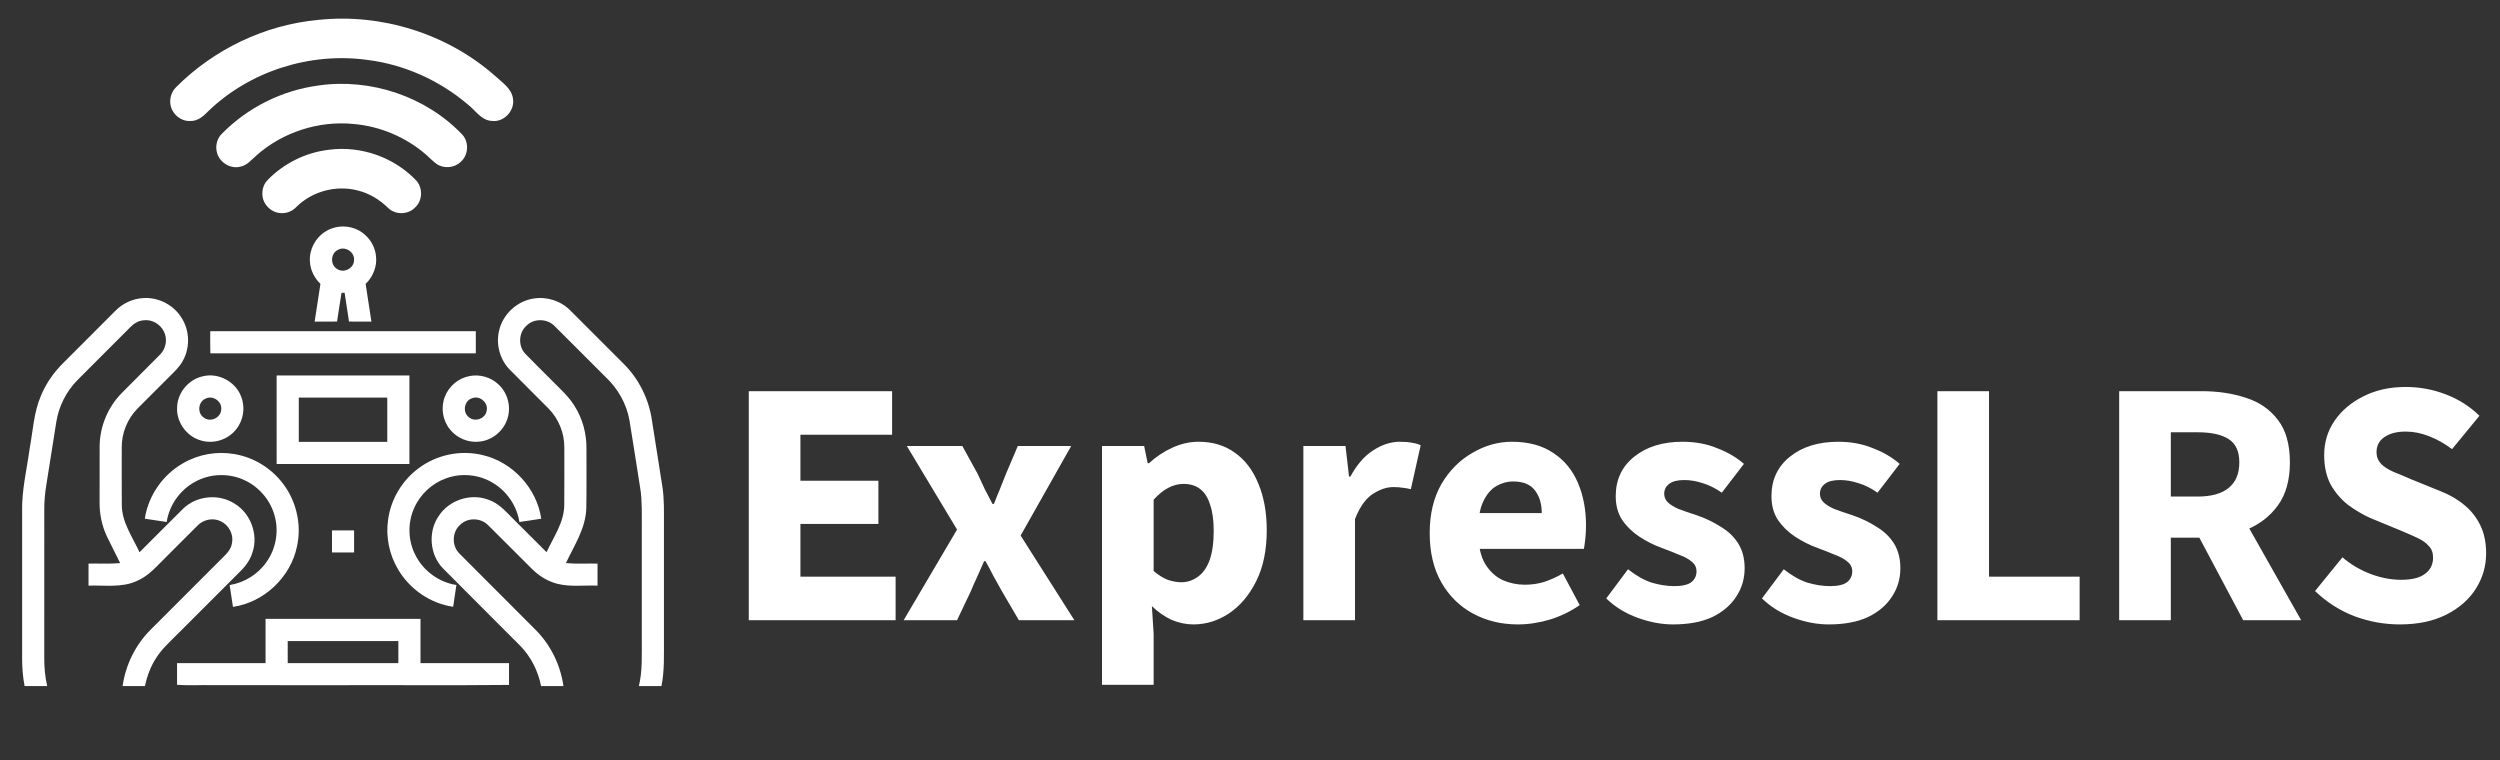 <svg width="911" height="277" viewBox="0 0 911 277" fill="none" xmlns="http://www.w3.org/2000/svg">
<rect x="0" y="0" width="911" height="277" fill="#333333" stroke="none"/>
<path d="M272.856 226V142.544H325.08V158.416H291.672V175.184H320.088V190.928H291.672V210.128H326.36V226H272.856ZM329.292 226L348.748 192.976L330.444 162.512H350.668L356.3 172.752C357.153 174.544 358.007 176.379 358.86 178.256C359.799 180.048 360.737 181.84 361.676 183.632H362.188C362.871 181.84 363.596 180.048 364.364 178.256C365.132 176.379 365.857 174.544 366.54 172.752L370.892 162.512H390.348L371.916 195.152L391.5 226H371.276L365.132 215.504C364.108 213.712 363.084 211.877 362.06 210C361.121 208.123 360.14 206.288 359.116 204.496H358.604C357.836 206.288 357.025 208.123 356.172 210C355.319 211.792 354.508 213.627 353.74 215.504L348.748 226H329.292ZM401.57 249.552V162.512H416.93L418.21 168.784H418.722C421.197 166.48 424.013 164.603 427.17 163.152C430.327 161.701 433.527 160.976 436.77 160.976C441.89 160.976 446.285 162.299 449.954 164.944C453.709 167.589 456.567 171.344 458.53 176.208C460.578 181.072 461.602 186.747 461.602 193.232C461.602 200.485 460.322 206.672 457.762 211.792C455.202 216.912 451.874 220.837 447.778 223.568C443.767 226.213 439.458 227.536 434.85 227.536C432.205 227.536 429.559 226.981 426.914 225.872C424.354 224.677 421.965 223.013 419.746 220.88L420.386 230.992V249.552H401.57ZM430.498 212.176C432.631 212.176 434.594 211.536 436.386 210.256C438.263 208.976 439.714 206.971 440.738 204.24C441.762 201.424 442.274 197.84 442.274 193.488C442.274 189.648 441.847 186.491 440.994 184.016C440.226 181.456 439.031 179.536 437.41 178.256C435.789 176.976 433.741 176.336 431.266 176.336C429.389 176.336 427.554 176.805 425.762 177.744C424.055 178.597 422.263 180.048 420.386 182.096V208.08C422.093 209.531 423.799 210.597 425.506 211.28C427.298 211.877 428.962 212.176 430.498 212.176ZM474.945 226V162.512H490.305L491.585 173.648H492.097C494.401 169.381 497.132 166.224 500.289 164.176C503.532 162.043 506.817 160.976 510.145 160.976C511.937 160.976 513.43 161.104 514.625 161.36C515.82 161.531 516.844 161.829 517.697 162.256L514.113 178.256C513.089 178 512.108 177.829 511.169 177.744C510.23 177.573 509.078 177.488 507.713 177.488C505.324 177.488 502.806 178.341 500.161 180.048C497.601 181.755 495.468 184.784 493.761 189.136V226H474.945ZM553.111 227.536C547.052 227.536 541.591 226.213 536.727 223.568C531.863 220.923 528.023 217.125 525.207 212.176C522.391 207.227 520.983 201.253 520.983 194.256C520.983 187.344 522.391 181.413 525.207 176.464C528.108 171.515 531.863 167.717 536.471 165.072C541.079 162.341 545.9 160.976 550.935 160.976C556.994 160.976 562.028 162.341 566.039 165.072C570.05 167.717 573.036 171.344 574.999 175.952C576.962 180.56 577.943 185.723 577.943 191.44C577.943 193.061 577.858 194.683 577.687 196.304C577.516 197.84 577.346 199.077 577.175 200.016H535.575L535.319 186.96H561.815C561.815 183.632 561.004 180.901 559.383 178.768C557.762 176.549 555.074 175.44 551.319 175.44C549.271 175.44 547.266 175.995 545.303 177.104C543.34 178.213 541.719 180.133 540.439 182.864C539.159 185.595 538.562 189.392 538.647 194.256C538.732 199.035 539.586 202.789 541.207 205.52C542.914 208.251 545.047 210.213 547.607 211.408C550.167 212.517 552.855 213.072 555.671 213.072C558.146 213.072 560.492 212.731 562.711 212.048C565.015 211.28 567.276 210.256 569.495 208.976L575.639 220.496C572.482 222.715 568.898 224.464 564.887 225.744C560.876 226.939 556.951 227.536 553.111 227.536ZM609.633 227.536C605.452 227.536 601.142 226.725 596.705 225.104C592.268 223.483 588.47 221.136 585.313 218.064L593.249 207.44C596.15 209.744 599.009 211.365 601.825 212.304C604.726 213.157 607.5 213.584 610.145 213.584C612.961 213.584 615.009 213.115 616.289 212.176C617.569 211.152 618.209 209.829 618.209 208.208C618.209 206.757 617.612 205.563 616.417 204.624C615.308 203.685 613.814 202.875 611.937 202.192C610.145 201.424 608.097 200.613 605.793 199.76C602.721 198.651 599.905 197.243 597.345 195.536C594.785 193.829 592.694 191.781 591.073 189.392C589.537 187.003 588.769 184.144 588.769 180.816C588.769 174.843 590.988 170.064 595.425 166.48C599.948 162.811 605.836 160.976 613.089 160.976C617.697 160.976 621.878 161.744 625.633 163.28C629.473 164.731 632.758 166.651 635.489 169.04L627.425 179.536C625.121 177.915 622.817 176.763 620.513 176.08C618.209 175.312 615.948 174.928 613.729 174.928C611.254 174.928 609.42 175.397 608.225 176.336C607.03 177.275 606.433 178.469 606.433 179.92C606.433 181.115 606.86 182.139 607.713 182.992C608.566 183.845 609.846 184.656 611.553 185.424C613.345 186.107 615.564 186.875 618.209 187.728C621.452 188.837 624.396 190.245 627.041 191.952C629.772 193.573 631.905 195.621 633.441 198.096C634.977 200.571 635.745 203.557 635.745 207.056C635.745 210.896 634.721 214.352 632.673 217.424C630.71 220.496 627.809 222.971 623.969 224.848C620.129 226.64 615.35 227.536 609.633 227.536ZM666.383 227.536C662.202 227.536 657.892 226.725 653.455 225.104C649.018 223.483 645.22 221.136 642.063 218.064L649.999 207.44C652.9 209.744 655.759 211.365 658.575 212.304C661.476 213.157 664.25 213.584 666.895 213.584C669.711 213.584 671.759 213.115 673.039 212.176C674.319 211.152 674.959 209.829 674.959 208.208C674.959 206.757 674.362 205.563 673.167 204.624C672.058 203.685 670.564 202.875 668.687 202.192C666.895 201.424 664.847 200.613 662.543 199.76C659.471 198.651 656.655 197.243 654.095 195.536C651.535 193.829 649.444 191.781 647.823 189.392C646.287 187.003 645.519 184.144 645.519 180.816C645.519 174.843 647.738 170.064 652.175 166.48C656.698 162.811 662.586 160.976 669.839 160.976C674.447 160.976 678.628 161.744 682.383 163.28C686.223 164.731 689.508 166.651 692.239 169.04L684.175 179.536C681.871 177.915 679.567 176.763 677.263 176.08C674.959 175.312 672.698 174.928 670.479 174.928C668.004 174.928 666.17 175.397 664.975 176.336C663.78 177.275 663.183 178.469 663.183 179.92C663.183 181.115 663.61 182.139 664.463 182.992C665.316 183.845 666.596 184.656 668.303 185.424C670.095 186.107 672.314 186.875 674.959 187.728C678.202 188.837 681.146 190.245 683.791 191.952C686.522 193.573 688.655 195.621 690.191 198.096C691.727 200.571 692.495 203.557 692.495 207.056C692.495 210.896 691.471 214.352 689.423 217.424C687.46 220.496 684.559 222.971 680.719 224.848C676.879 226.64 672.1 227.536 666.383 227.536ZM705.981 226V142.544H724.797V210.128H757.821V226H705.981ZM772.231 226V142.544H802.311C808.199 142.544 813.575 143.355 818.439 144.976C823.303 146.512 827.186 149.2 830.087 153.04C832.988 156.795 834.439 161.957 834.439 168.528C834.439 174.928 832.988 180.133 830.087 184.144C827.186 188.155 823.303 191.141 818.439 193.104C813.575 194.981 808.199 195.92 802.311 195.92H791.047V226H772.231ZM791.047 180.944H800.775C805.724 180.944 809.479 179.92 812.039 177.872C814.684 175.739 816.007 172.624 816.007 168.528C816.007 164.432 814.684 161.573 812.039 159.952C809.479 158.331 805.724 157.52 800.775 157.52H791.047V180.944ZM817.415 226L798.855 191.056L811.911 178.896L838.535 226H817.415ZM874.453 227.536C868.906 227.536 863.445 226.555 858.069 224.592C852.693 222.544 847.872 219.472 843.605 215.376L853.589 203.088C856.576 205.648 859.946 207.653 863.701 209.104C867.541 210.555 871.296 211.28 874.965 211.28C878.89 211.28 881.792 210.555 883.669 209.104C885.632 207.653 886.613 205.691 886.613 203.216C886.613 201.424 886.101 200.016 885.077 198.992C884.138 197.883 882.773 196.901 880.981 196.048C879.189 195.195 877.056 194.256 874.581 193.232L863.701 188.752C860.885 187.472 858.154 185.851 855.509 183.888C852.949 181.84 850.858 179.365 849.237 176.464C847.701 173.477 846.933 169.936 846.933 165.84C846.933 161.232 848.17 157.093 850.645 153.424C853.205 149.669 856.704 146.683 861.141 144.464C865.664 142.16 870.826 141.008 876.629 141.008C881.664 141.008 886.528 141.904 891.221 143.696C895.914 145.488 900.01 148.091 903.509 151.504L893.525 163.664C890.794 161.616 887.978 160.037 885.077 158.928C882.261 157.819 879.445 157.264 876.629 157.264C873.386 157.264 870.784 157.947 868.821 159.312C866.944 160.592 866.005 162.427 866.005 164.816C866.005 166.437 866.56 167.845 867.669 169.04C868.778 170.149 870.314 171.131 872.277 171.984C874.24 172.752 876.373 173.648 878.677 174.672L889.429 179.024C892.842 180.389 895.744 182.096 898.133 184.144C900.608 186.192 902.528 188.667 903.893 191.568C905.258 194.384 905.941 197.755 905.941 201.68C905.941 206.288 904.704 210.555 902.229 214.48C899.754 218.405 896.17 221.563 891.477 223.952C886.784 226.341 881.109 227.536 874.453 227.536Z" fill="white"/>
<g clip-path="url(#clip0_2102_27)">
<path d="M116.001 7.251C139.058 4.79 163.008 12.3 180.406 27.656C182.984 30.059 186.5 32.256 186.949 36.06C187.603 40.366 183.609 44.624 179.239 44.067C175.328 43.882 173.233 40.132 170.396 38.003C160.132 29.287 147.354 23.535 133.985 21.846C113.082 18.916 90.967 25.898 75.787 40.625C74.082 42.417 71.959 44.194 69.327 44.087C65.704 44.287 62.373 41.24 62.061 37.666C61.841 35.571 62.593 33.355 64.082 31.855C77.852 17.988 96.519 9.028 116.001 7.251Z" fill="white"/>
<path d="M116.025 31.157C135.083 28.394 155.327 35.166 168.589 49.19C170.986 51.958 170.669 56.587 167.886 58.98C165.586 61.245 161.685 61.562 159.048 59.702C157.656 58.667 156.46 57.407 155.161 56.27C147.861 49.976 138.569 46.03 128.97 45.191C116.191 43.877 102.92 48.159 93.345 56.738C91.597 58.247 90.034 60.264 87.632 60.718C83.857 61.753 79.624 58.97 78.96 55.137C78.472 52.837 79.204 50.278 80.928 48.662C90.259 39.16 102.827 32.915 116.025 31.157Z" fill="white"/>
<path d="M119.903 54.575C131.505 53.013 143.746 57.334 151.764 65.874C154.137 68.569 153.98 73.154 151.28 75.586C148.785 78.276 144.098 78.374 141.476 75.816C138.414 72.798 134.62 70.459 130.421 69.424C122.603 67.354 113.849 69.653 108.077 75.332C106.285 77.354 103.326 78.169 100.748 77.388C98.453 76.719 96.554 74.814 95.86 72.534C95.235 70.161 95.719 67.451 97.462 65.654C103.375 59.541 111.441 55.523 119.903 54.575Z" fill="white"/>
<path d="M118.585 84.375C121.68 82.393 125.694 81.987 129.132 83.252C133.341 84.736 136.519 88.745 136.998 93.184C137.51 96.973 135.963 100.835 133.233 103.462C133.931 108.037 134.644 112.612 135.343 117.188C132.618 117.183 129.898 117.197 127.174 117.178C126.656 113.667 126.099 110.166 125.567 106.66C125.289 106.675 124.732 106.709 124.454 106.724C123.848 110.195 123.37 113.691 122.823 117.178C120.103 117.197 117.379 117.183 114.659 117.188C115.357 112.607 116.07 108.032 116.768 103.457C114.556 101.294 113.052 98.359 112.93 95.239C112.652 90.938 114.923 86.621 118.585 84.375ZM123.199 91.016C120.489 92.227 120.23 96.431 122.774 97.964C125.23 99.77 129.097 97.744 129.019 94.697C129.205 91.797 125.748 89.595 123.199 91.016Z" fill="white"/>
<path d="M42.012 113.296C44.698 110.537 48.414 108.794 52.271 108.618C57.93 108.242 63.609 111.318 66.421 116.235C69.175 120.84 69.239 126.89 66.583 131.548C65.362 133.799 63.433 135.532 61.646 137.329C57.818 141.157 53.98 144.976 50.166 148.818C46.436 152.559 44.312 157.808 44.361 163.091C44.366 170.073 44.322 177.061 44.385 184.043C44.419 190.391 48.301 195.684 50.836 201.24C56.143 195.962 61.402 190.64 66.724 185.381C71.592 180.601 79.727 179.814 85.45 183.506C91.324 187.036 94.19 194.727 92.022 201.24C91.163 204.155 89.268 206.621 87.081 208.672C79.502 216.235 71.949 223.818 64.371 231.377C61.788 233.999 58.999 236.479 57.007 239.604C54.917 242.739 53.594 246.323 52.833 250H44.678C45.757 242.344 49.317 235.059 54.776 229.575C63.629 220.698 72.496 211.841 81.363 202.983C82.857 201.577 84.293 199.902 84.556 197.788C85.157 194.658 83.365 191.338 80.513 189.985C77.71 188.535 74.078 189.287 71.939 191.558C68.023 195.449 64.126 199.37 60.22 203.271C57.071 206.357 54.136 209.883 49.981 211.655C44.439 214.272 38.169 213.184 32.261 213.408C32.256 210.728 32.256 208.052 32.261 205.371C36.099 205.293 39.952 205.552 43.78 205.19C42.237 202.031 40.626 198.901 39.083 195.742C37.188 191.826 36.251 187.471 36.294 183.125C36.304 176.294 36.27 169.458 36.309 162.627C36.358 155.493 39.258 148.452 44.239 143.354C48.912 138.589 53.697 133.931 58.37 129.165C60.499 127.021 61.119 123.506 59.722 120.806C58.404 118.047 55.245 116.26 52.198 116.728C50.362 116.914 48.721 117.925 47.466 119.238C41.055 125.674 34.615 132.075 28.209 138.52C24.141 142.642 21.416 148.052 20.513 153.774C19.283 161.421 18.096 169.072 16.88 176.719C16.407 179.639 16.124 182.588 16.133 185.552C16.124 203.613 16.133 221.68 16.128 239.741C16.114 243.184 16.416 246.641 17.193 250H8.965C8.301 246.621 8.057 243.169 8.062 239.727C8.062 221.997 8.067 204.268 8.062 186.538C7.881 178.647 9.791 170.937 10.855 163.169C12.017 156.821 12.339 150.22 14.908 144.219C16.753 139.77 19.546 135.747 22.955 132.358C29.302 125.996 35.66 119.648 42.012 113.296Z" fill="white"/>
<path d="M181.866 120.518C183.179 114.58 188.33 109.741 194.346 108.809C199.156 107.964 204.302 109.595 207.749 113.062C214.346 119.644 220.948 126.221 227.52 132.832C232.984 138.359 236.524 145.684 237.598 153.369C238.853 161.362 240.132 169.346 241.372 177.339C242.105 182.002 241.914 186.729 241.939 191.426C241.939 205.098 241.939 218.77 241.939 232.437C241.895 238.296 242.212 244.219 241.031 250H232.808C234.17 244.404 233.833 238.618 233.872 232.915C233.872 219.238 233.872 205.562 233.872 191.885C233.848 187.197 234.043 182.476 233.286 177.827C231.992 169.639 230.733 161.445 229.395 153.267C228.35 147.144 225.113 141.519 220.596 137.3C214.395 131.128 208.247 124.912 202.032 118.76C199.361 116.055 194.575 115.952 191.87 118.657C188.97 121.201 188.75 126.055 191.372 128.872C194.497 132.129 197.754 135.259 200.928 138.477C203.828 141.455 207.027 144.214 209.253 147.769C212.281 152.432 213.775 158.013 213.706 163.56C213.672 170.811 213.794 178.071 213.643 185.322C213.389 192.612 209.224 198.799 206.221 205.191C210.049 205.552 213.902 205.293 217.74 205.371C217.74 208.052 217.74 210.728 217.74 213.408C212.866 213.213 207.876 213.936 203.096 212.734C199.624 211.836 196.46 209.917 193.926 207.398C188.535 202.051 183.208 196.641 177.798 191.309C175.137 188.638 170.401 188.54 167.705 191.216C164.683 193.828 164.566 198.897 167.393 201.694C176.641 211.016 185.977 220.249 195.23 229.57C200.679 235.064 204.243 242.344 205.318 250H197.168C196.079 244.497 193.477 239.287 189.522 235.288C180.205 225.889 170.791 216.592 161.485 207.192C156.602 202.236 155.889 193.887 159.795 188.145C163.496 182.3 171.348 179.644 177.832 182.046C181.841 183.325 184.546 186.68 187.442 189.517C191.348 193.423 195.249 197.334 199.17 201.226C201.7 195.679 205.567 190.391 205.616 184.053C205.684 177.066 205.635 170.078 205.64 163.091C205.684 157.808 203.56 152.564 199.839 148.818C195.142 144.063 190.366 139.38 185.679 134.619C182.134 130.957 180.669 125.469 181.866 120.518Z" fill="white"/>
<path d="M76.617 120.684C108.873 120.684 141.128 120.684 173.384 120.684C173.389 123.369 173.389 126.06 173.384 128.75C141.143 128.76 108.897 128.73 76.656 128.765C76.563 126.069 76.631 123.374 76.617 120.684Z" fill="white"/>
<path d="M73.981 137.104C79.601 135.732 85.831 139.062 87.857 144.473C89.449 148.398 88.741 153.125 86.075 156.416C83.043 160.352 77.452 162.021 72.76 160.366C67.779 158.76 64.22 153.638 64.537 148.398C64.664 143.066 68.77 138.198 73.981 137.104ZM74.898 145.269C72.125 146.426 71.808 150.688 74.371 152.246C76.686 153.96 80.353 152.28 80.602 149.419C81.129 146.416 77.603 143.833 74.898 145.269Z" fill="white"/>
<path d="M100.806 136.816C116.934 136.812 133.067 136.807 149.195 136.816C149.19 147.568 149.2 158.32 149.19 169.072C133.062 169.072 116.939 169.072 100.811 169.072C100.797 158.32 100.811 147.568 100.806 136.816ZM108.878 144.883C108.873 150.254 108.873 155.63 108.878 161.006C119.625 161.006 130.377 161.006 141.124 161.006C141.129 155.63 141.129 150.254 141.124 144.883C130.377 144.878 119.625 144.878 108.878 144.883Z" fill="white"/>
<path d="M171.124 137.031C174.757 136.318 178.673 137.402 181.422 139.883C184.854 142.876 186.319 147.895 185.001 152.261C183.726 156.821 179.561 160.391 174.849 160.908C170.743 161.45 166.446 159.668 163.912 156.401C161.26 153.135 160.557 148.437 162.12 144.536C163.575 140.713 167.095 137.764 171.124 137.031ZM171.939 145.156C169.146 146.089 168.472 150.2 170.801 151.987C172.901 153.916 176.695 152.686 177.286 149.902C178.214 146.899 174.81 143.872 171.939 145.156Z" fill="white"/>
<path d="M66.846 168.726C72.407 165.513 79.102 164.355 85.425 165.469C92.061 166.572 98.218 170.19 102.461 175.405C107.817 181.86 110.044 190.796 108.247 199.004C105.982 210.254 96.265 219.507 84.888 221.143C84.487 218.486 84.082 215.83 83.682 213.179C89.131 212.319 94.17 209.165 97.256 204.585C100.493 199.941 101.592 193.896 100.2 188.413C98.784 182.583 94.6 177.519 89.155 175.005C83.496 172.314 76.567 172.515 71.089 175.566C65.615 178.506 61.67 184.082 60.733 190.229C58.081 189.79 55.42 189.419 52.769 189.019C54.033 180.566 59.395 172.895 66.846 168.726Z" fill="white"/>
<path d="M152.55 170.625C159.137 165.654 167.979 163.853 175.987 165.859C186.856 168.423 195.631 177.959 197.232 189.019C194.576 189.429 191.925 189.844 189.268 190.225C188.355 184.321 184.698 178.94 179.547 175.928C174.527 172.896 168.15 172.28 162.638 174.268C157.462 176.079 153.121 180.107 150.924 185.132C148.458 190.61 148.658 197.202 151.49 202.505C154.39 208.135 160.055 212.212 166.314 213.174C165.929 215.815 165.489 218.452 165.138 221.104C156.817 219.937 149.259 214.678 145.035 207.446C141.832 202.065 140.533 195.591 141.417 189.395C142.398 181.973 146.529 175.059 152.55 170.625Z" fill="white"/>
<path d="M120.973 193.267C123.658 193.262 126.344 193.262 129.029 193.267C129.034 195.952 129.034 198.643 129.029 201.328C126.344 201.333 123.658 201.333 120.973 201.328C120.968 198.643 120.968 195.952 120.973 193.267Z" fill="white"/>
<path d="M96.773 225.527C115.592 225.522 134.41 225.522 153.229 225.527C153.229 230.898 153.229 236.274 153.229 241.65C163.98 241.655 174.732 241.646 185.484 241.655C185.489 244.297 185.484 246.939 185.484 249.585C163.536 249.81 141.578 249.585 119.625 249.688C105.626 249.639 91.627 249.707 77.628 249.663C73.258 249.565 68.878 249.878 64.518 249.546C64.518 246.914 64.513 244.282 64.518 241.655C75.269 241.646 86.022 241.655 96.773 241.65C96.773 236.274 96.773 230.898 96.773 225.527ZM104.84 233.594C104.845 236.279 104.84 238.965 104.845 241.65C118.282 241.65 131.72 241.65 145.157 241.65C145.162 238.965 145.157 236.279 145.162 233.594C131.72 233.584 118.277 233.584 104.84 233.594Z" fill="white"/>
</g>
<defs>
<clipPath id="clip0_2102_27">
<rect width="250" height="250" fill="white"/>
</clipPath>
</defs>
</svg>
